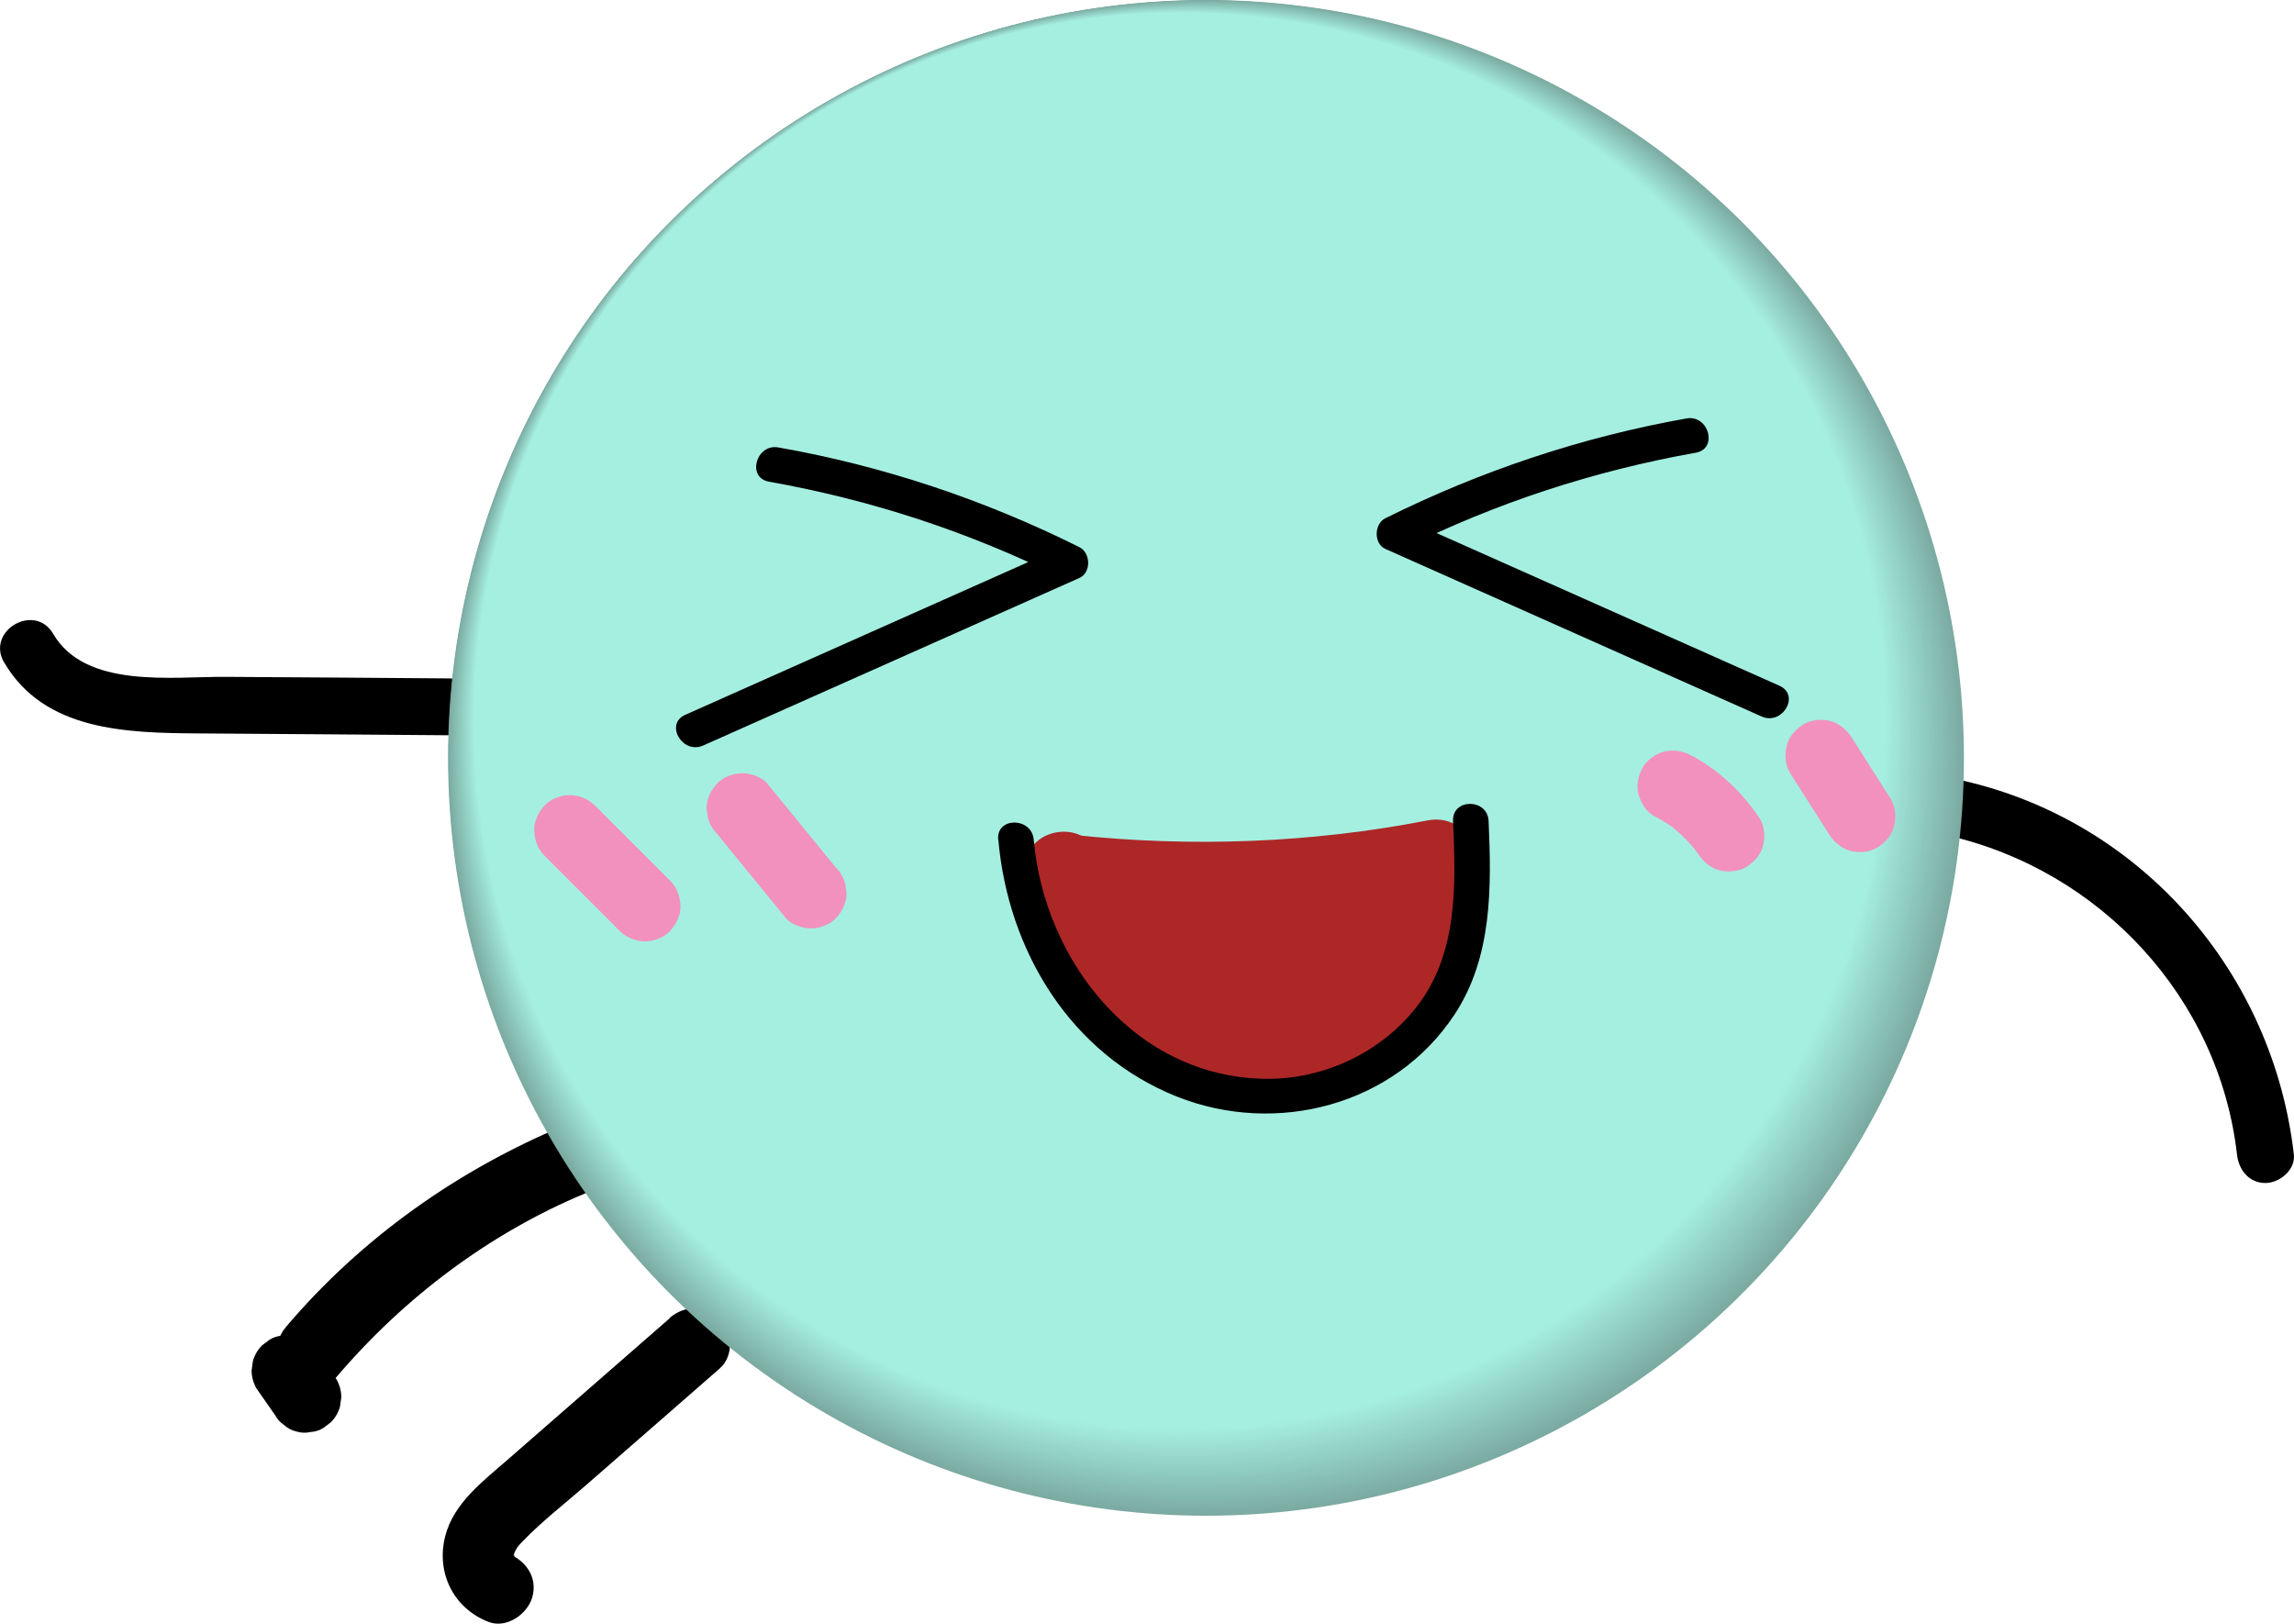 <?xml version="1.0" encoding="UTF-8"?>
<svg id="Layer_2" data-name="Layer 2" xmlns="http://www.w3.org/2000/svg" viewBox="0 0 161.38 114.23">
  <defs>
    <style>
      .cls-1 {
        fill: #f291bd;
      }

      .cls-2 {
        fill: #90cdc2;
      }

      .cls-3 {
        fill: #90ccc0;
      }

      .cls-4 {
        fill: #7fb1a7;
      }

      .cls-5 {
        fill: #80b2a8;
      }

      .cls-6 {
        fill: #7eb0a6;
      }

      .cls-7 {
        fill: #7eafa5;
      }

      .cls-8 {
        fill: #95d5c9;
      }

      .cls-9 {
        fill: #98dacd;
      }

      .cls-10 {
        fill: #7dada4;
      }

      .cls-11 {
        fill: #97d8cc;
      }

      .cls-12 {
        fill: #97d7cb;
      }

      .cls-13 {
        fill: #96d6ca;
      }

      .cls-14 {
        fill: #7caca3;
      }

      .cls-15 {
        fill: #7caba2;
      }

      .cls-16 {
        fill: #8ac3b8;
      }

      .cls-17 {
        fill: #91cec3;
      }

      .cls-18 {
        fill: #9ee4d7;
      }

      .cls-19 {
        fill: #9fe5d8;
      }

      .cls-20 {
        fill: #9fe6d9;
      }

      .cls-21 {
        fill: #a0e7da;
      }

      .cls-22 {
        fill: #9de3d5;
      }

      .cls-23 {
        fill: #83b8ae;
      }

      .cls-24 {
        fill: #84b9af;
      }

      .cls-25 {
        fill: #89c1b6;
      }

      .cls-26 {
        fill: #89c2b7;
      }

      .cls-27 {
        fill: #9ce0d3;
      }

      .cls-28 {
        fill: #9de1d4;
      }

      .cls-29 {
        fill: #9bdfd2;
      }

      .cls-30 {
        fill: #9bded1;
      }

      .cls-31 {
        fill: #8ecabe;
      }

      .cls-32 {
        fill: #8ec9bd;
      }

      .cls-33 {
        fill: #8fcbbf;
      }

      .cls-34 {
        fill: #8cc6bb;
      }

      .cls-35 {
        fill: #8cc5ba;
      }

      .cls-36 {
        fill: #8dc7bc;
      }

      .cls-37 {
        fill: #8bc4b9;
      }

      .cls-38 {
        fill: #92d0c5;
      }

      .cls-39 {
        fill: #92cfc4;
      }

      .cls-40 {
        fill: #a3ecde;
      }

      .cls-41 {
        fill: #a5efe1;
      }

      .cls-42 {
        fill: #a4eddf;
      }

      .cls-43 {
        fill: #a4eee0;
      }

      .cls-44 {
        fill: #ad2727;
      }

      .cls-45 {
        fill: #a2eadd;
      }

      .cls-46 {
        fill: #a2e9dc;
      }

      .cls-47 {
        fill: #93d2c6;
      }

      .cls-48 {
        fill: #81b3a9;
      }

      .cls-49 {
        fill: #81b4aa;
      }

      .cls-50 {
        fill: #9addd0;
      }

      .cls-51 {
        fill: #94d3c7;
      }

      .cls-52 {
        fill: #a1e8db;
      }

      .cls-53 {
        fill: #94d4c8;
      }

      .cls-54 {
        fill: #86bcb2;
      }

      .cls-55 {
        fill: #99dccf;
      }

      .cls-56 {
        fill: #99dbce;
      }

      .cls-57 {
        fill: #88bfb5;
      }

      .cls-58 {
        fill: #87beb4;
      }

      .cls-59 {
        fill: #87bdb3;
      }

      .cls-60 {
        fill: #85bab0;
      }

      .cls-61 {
        fill: #85bbb1;
      }

      .cls-62 {
        fill: #83b6ad;
      }

      .cls-63 {
        fill: #82b5ab;
      }

      .cls-64 {
        fill: #7baaa1;
      }
    </style>
  </defs>
  <g id="Layer_12" data-name="Layer 12">
    <path d="M.29,46.6c2.82,4.84,8.63,4.96,13.59,5,5.91,.04,11.83,.08,17.74,.13,2.57,.02,2.58-3.98,0-4-5.25-.04-10.5-.08-15.74-.11-3.77-.03-9.87,.86-12.14-3.03-1.3-2.22-4.75-.21-3.45,2.02H.29Z"/>
    <g>
      <path d="M39.83,79.13c-7.58,3.15-14.36,7.93-19.69,14.2-.87,1.03-1.01,2.53,0,3.54,.9,.9,2.66,1.03,3.54,0,4.75-5.58,10.78-10.12,17.49-12.91,1.25-.52,2.14-1.66,1.75-3.08-.32-1.18-1.82-2.27-3.08-1.75h0Z"/>
      <path d="M18.04,97.68l1.31,1.88c.16,.29,.37,.53,.64,.7,.24,.22,.52,.37,.85,.45,.33,.1,.66,.12,1,.04,.33-.02,.64-.11,.93-.3l.51-.39c.31-.31,.52-.68,.64-1.1l.09-.66c0-.45-.12-.87-.34-1.26l-1.31-1.88c-.16-.29-.37-.53-.64-.7-.24-.22-.52-.37-.85-.45-.33-.1-.66-.12-1-.04-.33,.02-.64,.11-.93,.3l-.51,.39c-.31,.31-.52,.68-.64,1.1l-.09,.66c0,.45,.12,.87,.34,1.26h0Z"/>
    </g>
    <path d="M47.11,92.75c-3.82,3.34-7.65,6.67-11.47,10.01-1.71,1.49-3.73,3.01-4.32,5.32-.66,2.57,.59,5.08,3.05,6.03,1.26,.49,2.74-.54,3.08-1.75,.39-1.41-.48-2.59-1.75-3.08,.21,.08,.33,.16,.48,.33,.22,.23-.09-.26,0,.04,.1,.33-.05-.23-.07-.3,.07,.27,.13,.21,.04,.03,.02-.25,.02-.29,0-.09-.02,.16-.01,.16,.02,.02,.04-.12,.04-.13,0-.05-.06,.13-.03,.07,.1-.18,.14-.26,.16-.29,.52-.66,1.36-1.41,2.94-2.63,4.41-3.91,3.14-2.74,6.29-5.48,9.43-8.23,1.02-.89,.91-2.63,0-3.54-1.01-1.01-2.52-.89-3.54,0h0Z"/>
    <path d="M137.01,58.78c10.74,2.44,19.1,11.42,20.36,22.45,.12,1.07,.83,2,2,2,.99,0,2.12-.92,2-2-1.46-12.77-10.69-23.44-23.29-26.31-2.51-.57-3.58,3.29-1.06,3.86h0Z"/>
    <g>
      <circle class="cls-64" cx="84.84" cy="53.32" r="53.32"/>
      <circle class="cls-15" cx="84.81" cy="53.28" r="53.26"/>
      <ellipse class="cls-14" cx="84.78" cy="53.24" rx="53.2" ry="53.21"/>
      <ellipse class="cls-10" cx="84.75" cy="53.19" rx="53.14" ry="53.15"/>
      <ellipse class="cls-7" cx="84.72" cy="53.15" rx="53.08" ry="53.09"/>
      <ellipse class="cls-6" cx="84.69" cy="53.11" rx="53.02" ry="53.03"/>
      <ellipse class="cls-4" cx="84.66" cy="53.07" rx="52.96" ry="52.98"/>
      <ellipse class="cls-5" cx="84.63" cy="53.02" rx="52.9" ry="52.92"/>
      <ellipse class="cls-48" cx="84.6" cy="52.98" rx="52.84" ry="52.86"/>
      <ellipse class="cls-49" cx="84.57" cy="52.94" rx="52.78" ry="52.8"/>
      <ellipse class="cls-63" cx="84.54" cy="52.89" rx="52.72" ry="52.74"/>
      <ellipse class="cls-62" cx="84.51" cy="52.85" rx="52.66" ry="52.69"/>
      <ellipse class="cls-23" cx="84.48" cy="52.81" rx="52.6" ry="52.63"/>
      <ellipse class="cls-24" cx="84.45" cy="52.77" rx="52.54" ry="52.57"/>
      <ellipse class="cls-60" cx="84.42" cy="52.72" rx="52.48" ry="52.51"/>
      <ellipse class="cls-61" cx="84.39" cy="52.68" rx="52.42" ry="52.46"/>
      <ellipse class="cls-54" cx="84.36" cy="52.64" rx="52.36" ry="52.4"/>
      <ellipse class="cls-59" cx="84.33" cy="52.59" rx="52.3" ry="52.34"/>
      <ellipse class="cls-58" cx="84.3" cy="52.55" rx="52.24" ry="52.28"/>
      <ellipse class="cls-57" cx="84.27" cy="52.51" rx="52.18" ry="52.22"/>
      <ellipse class="cls-25" cx="84.24" cy="52.47" rx="52.11" ry="52.17"/>
      <ellipse class="cls-26" cx="84.21" cy="52.42" rx="52.05" ry="52.11"/>
      <ellipse class="cls-16" cx="84.18" cy="52.38" rx="51.99" ry="52.05"/>
      <ellipse class="cls-37" cx="84.15" cy="52.34" rx="51.93" ry="51.99"/>
      <ellipse class="cls-35" cx="84.12" cy="52.29" rx="51.87" ry="51.93"/>
      <ellipse class="cls-34" cx="84.09" cy="52.25" rx="51.81" ry="51.88"/>
      <ellipse class="cls-36" cx="84.06" cy="52.21" rx="51.75" ry="51.82"/>
      <ellipse class="cls-32" cx="84.03" cy="52.17" rx="51.69" ry="51.76"/>
      <ellipse class="cls-31" cx="84" cy="52.12" rx="51.63" ry="51.7"/>
      <ellipse class="cls-33" cx="83.96" cy="52.08" rx="51.57" ry="51.65"/>
      <ellipse class="cls-3" cx="83.93" cy="52.04" rx="51.51" ry="51.59"/>
      <ellipse class="cls-2" cx="83.9" cy="51.99" rx="51.45" ry="51.53"/>
      <ellipse class="cls-17" cx="83.87" cy="51.95" rx="51.39" ry="51.47"/>
      <ellipse class="cls-39" cx="83.84" cy="51.91" rx="51.33" ry="51.41"/>
      <ellipse class="cls-38" cx="83.81" cy="51.86" rx="51.27" ry="51.36"/>
      <ellipse class="cls-47" cx="83.78" cy="51.82" rx="51.21" ry="51.3"/>
      <ellipse class="cls-51" cx="83.75" cy="51.78" rx="51.15" ry="51.24"/>
      <ellipse class="cls-53" cx="83.72" cy="51.74" rx="51.09" ry="51.18"/>
      <ellipse class="cls-8" cx="83.69" cy="51.69" rx="51.03" ry="51.12"/>
      <ellipse class="cls-13" cx="83.66" cy="51.65" rx="50.97" ry="51.07"/>
      <ellipse class="cls-12" cx="83.63" cy="51.61" rx="50.91" ry="51.01"/>
      <ellipse class="cls-11" cx="83.6" cy="51.56" rx="50.85" ry="50.95"/>
      <ellipse class="cls-9" cx="83.57" cy="51.52" rx="50.78" ry="50.89"/>
      <ellipse class="cls-56" cx="83.54" cy="51.48" rx="50.72" ry="50.84"/>
      <ellipse class="cls-55" cx="83.51" cy="51.44" rx="50.66" ry="50.78"/>
      <ellipse class="cls-50" cx="83.48" cy="51.39" rx="50.6" ry="50.72"/>
      <ellipse class="cls-30" cx="83.45" cy="51.35" rx="50.54" ry="50.66"/>
      <ellipse class="cls-29" cx="83.42" cy="51.31" rx="50.48" ry="50.6"/>
      <ellipse class="cls-27" cx="83.39" cy="51.26" rx="50.42" ry="50.55"/>
      <ellipse class="cls-28" cx="83.36" cy="51.22" rx="50.36" ry="50.49"/>
      <ellipse class="cls-22" cx="83.33" cy="51.18" rx="50.3" ry="50.43"/>
      <ellipse class="cls-18" cx="83.3" cy="51.14" rx="50.24" ry="50.37"/>
      <ellipse class="cls-19" cx="83.27" cy="51.09" rx="50.18" ry="50.31"/>
      <ellipse class="cls-20" cx="83.24" cy="51.05" rx="50.12" ry="50.26"/>
      <ellipse class="cls-21" cx="83.21" cy="51.01" rx="50.06" ry="50.2"/>
      <ellipse class="cls-52" cx="83.18" cy="50.96" rx="50" ry="50.14"/>
      <ellipse class="cls-46" cx="83.15" cy="50.92" rx="49.94" ry="50.08"/>
      <ellipse class="cls-45" cx="83.12" cy="50.88" rx="49.88" ry="50.03"/>
      <ellipse class="cls-40" cx="83.09" cy="50.84" rx="49.82" ry="49.97"/>
      <ellipse class="cls-42" cx="83.06" cy="50.79" rx="49.76" ry="49.91"/>
      <ellipse class="cls-43" cx="83.03" cy="50.75" rx="49.7" ry="49.85"/>
      <ellipse class="cls-41" cx="83" cy="50.71" rx="49.64" ry="49.79"/>
    </g>
    <path d="M54.1,33.89c7.15,1.27,14.08,3.53,20.58,6.77v-2.16c-8.82,3.93-17.65,7.86-26.47,11.79-1.47,.65-.2,2.81,1.26,2.16,8.82-3.93,17.65-7.86,26.47-11.79,.84-.38,.79-1.76,0-2.16-6.69-3.34-13.81-5.72-21.18-7.02-1.57-.28-2.25,2.13-.66,2.41h0Z"/>
    <path d="M118.64,29.44c-7.37,1.31-14.48,3.69-21.18,7.02-.79,.39-.84,1.78,0,2.16,8.82,3.93,17.65,7.86,26.47,11.79,1.46,.65,2.73-1.5,1.26-2.16-8.82-3.93-17.65-7.86-26.47-11.79v2.16c6.5-3.24,13.43-5.5,20.58-6.77,1.58-.28,.91-2.69-.66-2.41h0Z"/>
    <path class="cls-1" d="M38.31,60.21l5.29,5.29c.45,.45,1.13,.73,1.77,.73s1.35-.27,1.77-.73,.76-1.1,.73-1.77-.25-1.29-.73-1.77l-5.29-5.29c-.45-.45-1.13-.73-1.77-.73s-1.35,.27-1.77,.73-.76,1.1-.73,1.77,.25,1.29,.73,1.77h0Z"/>
    <path class="cls-1" d="M50.44,58.66c1.61,1.98,3.23,3.95,4.84,5.93,.38,.47,1.19,.73,1.77,.73,.61,0,1.35-.27,1.77-.73s.76-1.1,.73-1.77l-.09-.66c-.12-.42-.33-.79-.64-1.1-1.61-1.98-3.23-3.95-4.84-5.93-.38-.47-1.19-.73-1.77-.73-.61,0-1.35,.27-1.77,.73s-.76,1.1-.73,1.77l.09,.66c.12,.42,.33,.79,.64,1.1h0Z"/>
    <path class="cls-1" d="M116.45,57.45c.55,.29,1.07,.63,1.56,1.01l-.51-.39c.73,.57,1.38,1.22,1.94,1.95l-.39-.51c.14,.19,.28,.38,.41,.57,.37,.54,.85,.97,1.49,1.15,.6,.16,1.4,.09,1.93-.25s1-.86,1.15-1.49,.12-1.37-.25-1.93c-1.23-1.83-2.86-3.39-4.82-4.42-.59-.31-1.27-.43-1.93-.25-.58,.16-1.21,.61-1.49,1.15-.31,.58-.46,1.28-.25,1.93,.2,.61,.57,1.19,1.15,1.49h0Z"/>
    <path class="cls-1" d="M125.94,54.4c.91,1.44,1.83,2.87,2.74,4.31,.35,.54,.86,.98,1.49,1.15s1.4,.09,1.93-.25,1-.86,1.15-1.49,.11-1.35-.25-1.93c-.91-1.44-1.83-2.87-2.74-4.31-.35-.54-.86-.98-1.49-1.15s-1.4-.09-1.93,.25-1,.86-1.15,1.49-.11,1.35,.25,1.93h0Z"/>
    <path class="cls-44" d="M75.51,63.75c8.77,.93,17.6,.49,26.25-1.2,1.33-.26,2.08-1.84,1.75-3.08-.38-1.39-1.75-2.01-3.08-1.75-8.21,1.6-16.61,1.9-24.92,1.02-1.34-.14-2.5,1.25-2.5,2.5,0,1.47,1.15,2.36,2.5,2.5h0Z"/>
    <path class="cls-44" d="M73.64,63.89c1.71,2.41,3.62,4.68,5.78,6.7,2.33,2.18,4.87,4.31,8.27,3.62,2.63-.54,5.02-2.63,7.02-4.3,2.11-1.77,3.88-3.95,4.65-6.63,.57-1.98-1.84-4.11-3.67-2.82-4.22,2.96-9.47,3.66-14.31,1.92-2.64-.95-4.51,3.38-1.93,4.57,2.98,1.37,5.97,2.75,8.95,4.12l1.93-4.57c-1.43-.54-3.18-.31-4.42,.58-1.1,.78-1.62,2.18-.9,3.42,.63,1.08,2.32,1.69,3.42,.9,0,0,.39-.3,.09-.18,.26-.1,.25,.02,.48,.11,2.63,.99,4.5-3.38,1.93-4.57-2.98-1.37-5.97-2.75-8.95-4.12l-1.93,4.57c5.97,2.14,12.97,1.21,18.17-2.43l-3.67-2.82c-.49,1.71-1.73,3.03-3.12,4.22-.7,.6-1.43,1.15-2.18,1.69s-1.62,1.25-2.56,1.46c-1.53,.35-3.26-1.79-4.26-2.76-1.64-1.59-3.15-3.32-4.47-5.18-.78-1.1-2.18-1.62-3.42-.9-1.09,.64-1.68,2.31-.9,3.42h0Z"/>
    <path class="cls-44" d="M96.58,63.03l-.02,3.16c-.02,2.95,3.98,3.23,4.91,.66,.51-1.41,1.27-2.77,2.23-3.93l-4.18-2.43c-.87,2.67-1.77,5.56-3.63,7.74-1.96,2.3-4.88,3.18-7.84,2.83-5.59-.66-9.92-5.38-10.9-10.77-.36-1.98-2.89-2.24-4.18-1.1-.19,.17-.38,.34-.57,.5-2.41,2.14,1.14,5.67,3.54,3.54,.19-.17,.38-.34,.57-.5l-4.18-1.1c1.39,7.59,7.95,13.62,15.59,14.42,4.06,.42,8.28-.89,11.13-3.87s4.09-6.67,5.29-10.36c.75-2.29-2.58-4.38-4.18-2.43s-2.68,3.86-3.51,6.14l4.91,.66,.02-3.16c.02-3.22-4.98-3.22-5,0h0Z"/>
    <path d="M70.23,59.06c.68,7.83,5.08,15.11,12.56,18.09,6.99,2.78,15.3,.63,19.52-5.75,2.68-4.04,2.62-8.99,2.41-13.64-.07-1.6-2.57-1.61-2.5,0,.2,4.53,.36,9.4-2.62,13.15-2.48,3.13-6.39,4.98-10.37,4.99-9.22,.02-15.75-8.16-16.51-16.83-.14-1.59-2.64-1.61-2.5,0h0Z"/>
  </g>
</svg>
